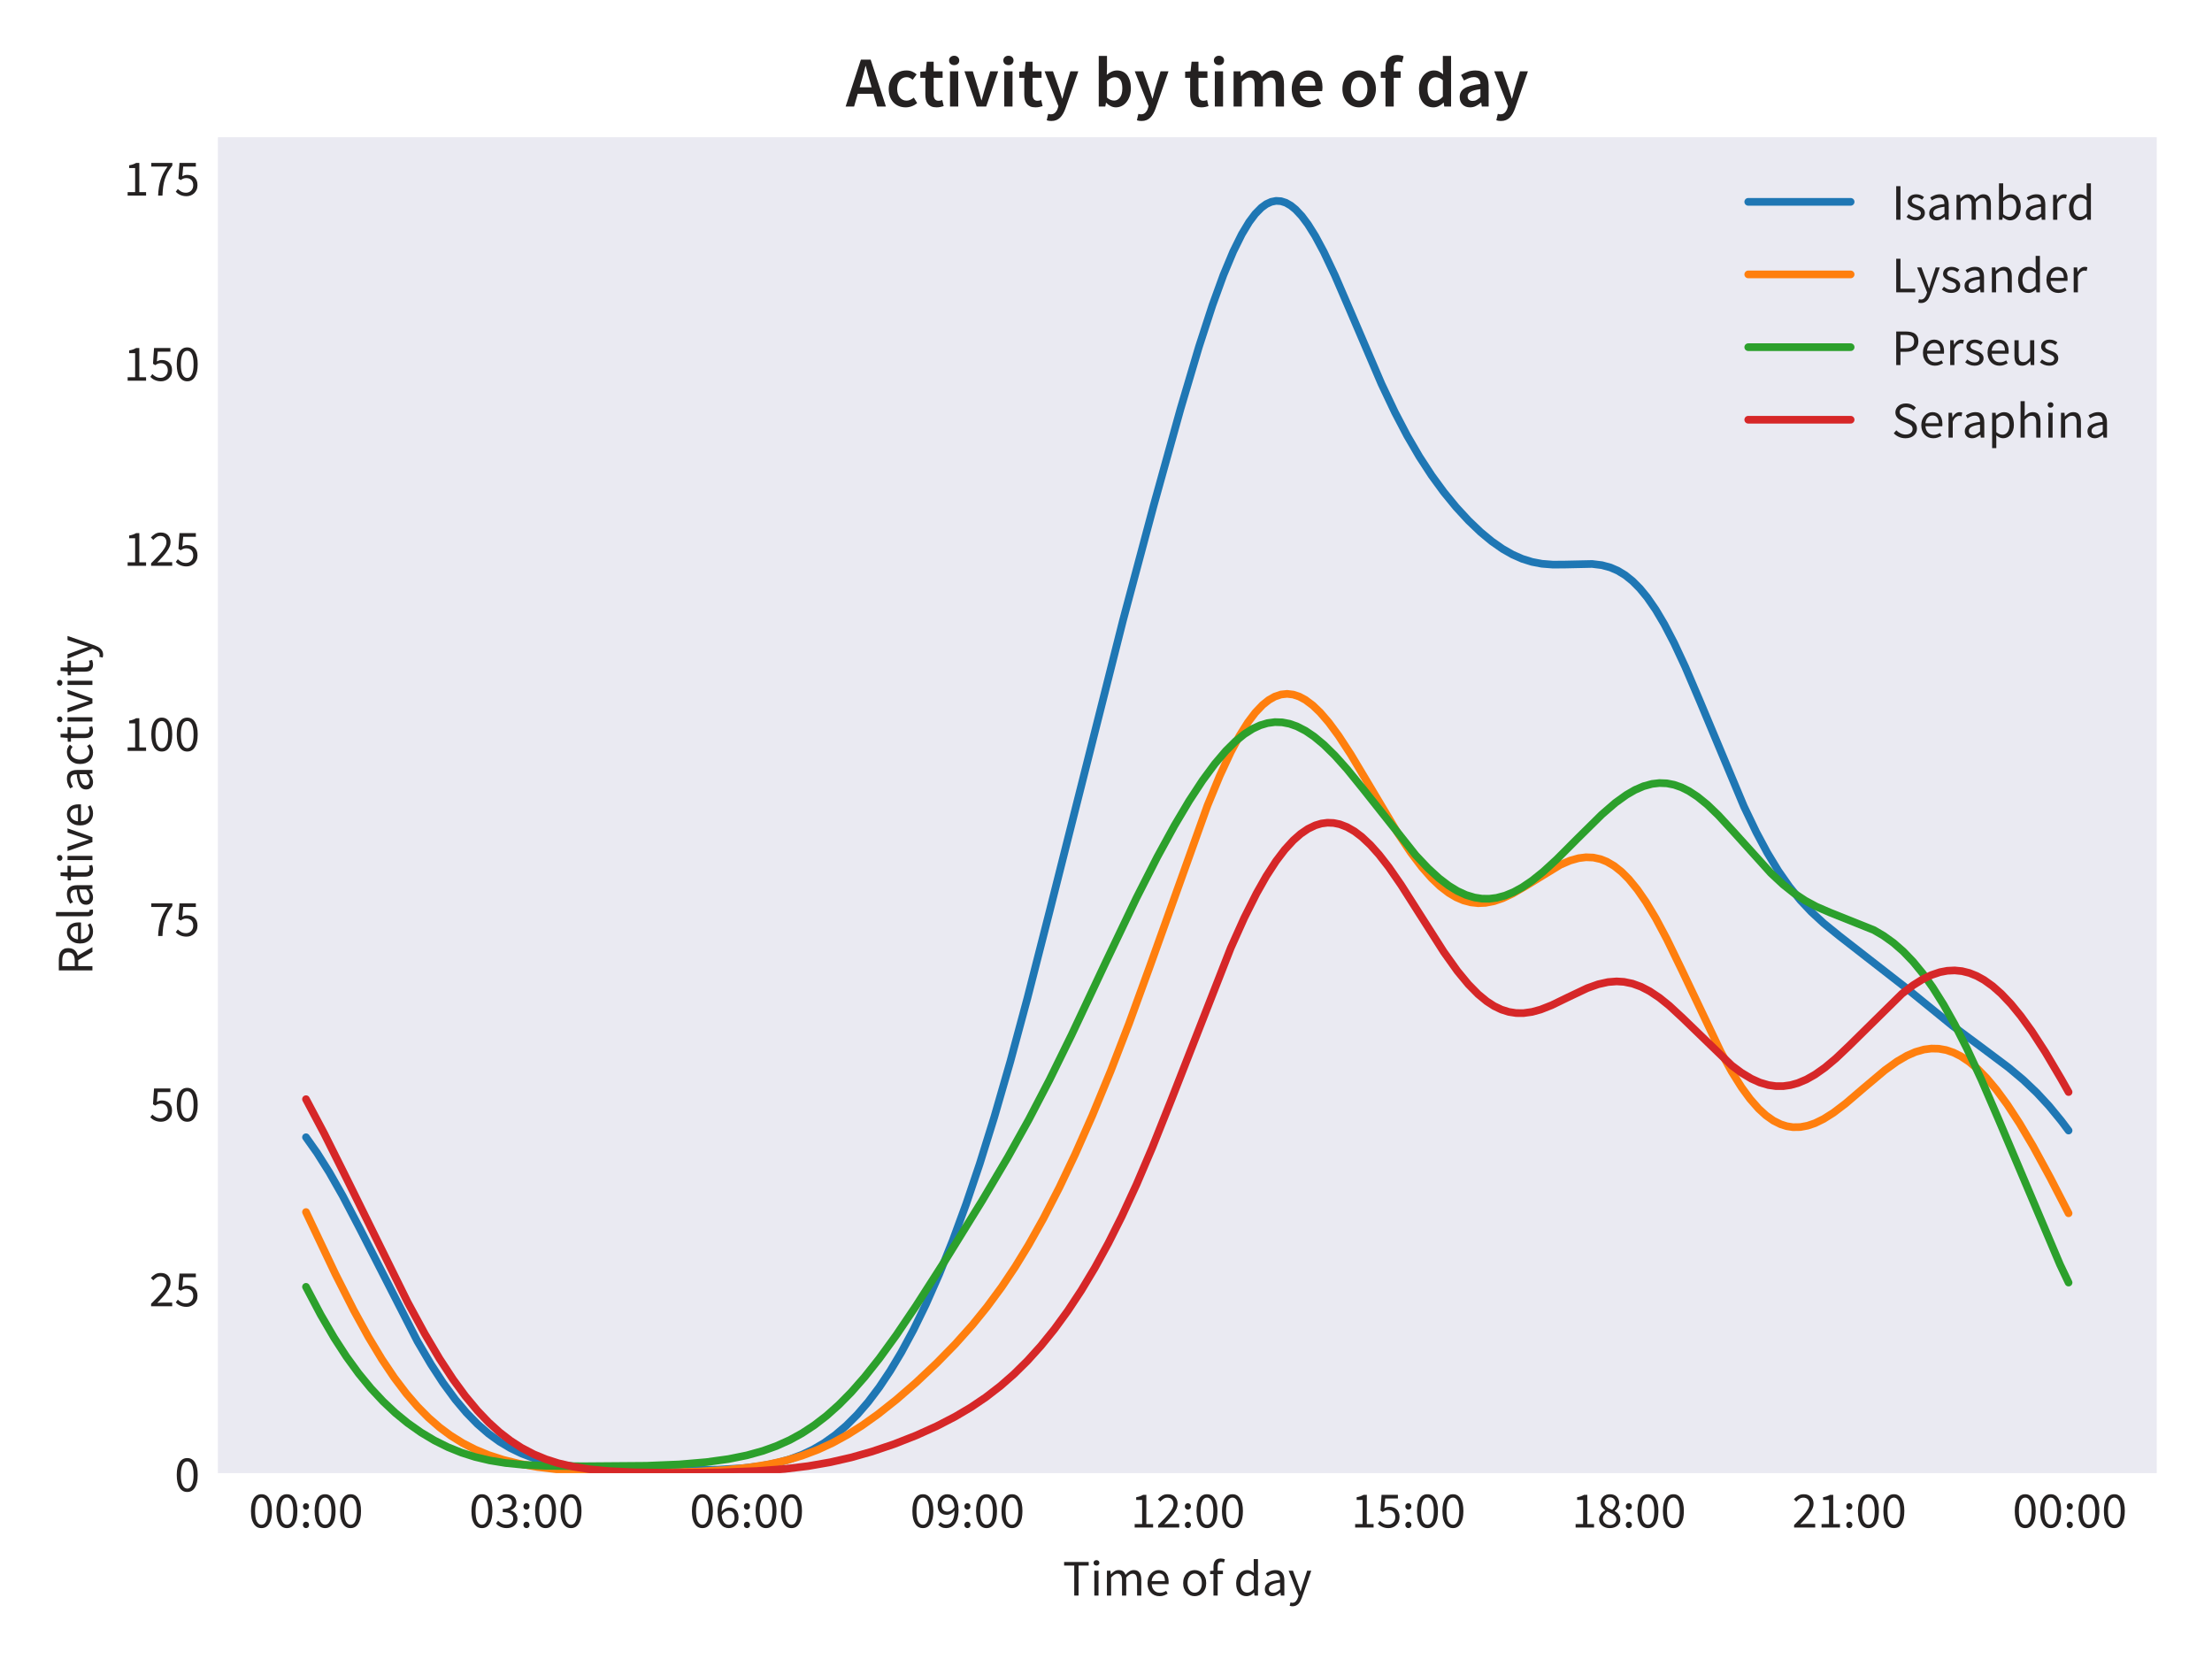 <?xml version="1.0" encoding="utf-8" standalone="no"?>
<!DOCTYPE svg PUBLIC "-//W3C//DTD SVG 1.1//EN"
  "http://www.w3.org/Graphics/SVG/1.1/DTD/svg11.dtd">
<!-- Created with matplotlib (https://matplotlib.org/) -->
<svg height="324pt" version="1.1" viewBox="0 0 432 324" width="432pt" xmlns="http://www.w3.org/2000/svg" xmlns:xlink="http://www.w3.org/1999/xlink">
 <defs>
  <style type="text/css">
*{stroke-linecap:butt;stroke-linejoin:round;}
  </style>
 </defs>
 <g id="figure_1">
  <g id="patch_1">
   <path d="M 0 324 
L 432 324 
L 432 0 
L 0 0 
z
" style="fill:#ffffff;"/>
  </g>
  <g id="axes_1">
   <g id="patch_2">
    <path d="M 42.55 287.7 
L 421.2 287.7 
L 421.2 26.8 
L 42.55 26.8 
z
" style="fill:#eaeaf2;"/>
   </g>
   <g id="matplotlib.axis_1">
    <g id="xtick_1">
     <g id="line2d_1"/>
     <g id="text_1">
      <!-- 00:00 -->
      <defs>
       <path d="M 24.906 -1.203 
Q 15.203 -1.203 9.797 7.391 
Q 4.406 16 4.406 32.094 
Q 4.406 48.203 9.797 56.594 
Q 15.203 65 24.906 65 
Q 34.5 65 39.891 56.594 
Q 45.297 48.203 45.297 32.094 
Q 45.297 16 39.891 7.391 
Q 34.5 -1.203 24.906 -1.203 
z
M 24.906 5.406 
Q 27.703 5.406 29.953 6.953 
Q 32.203 8.5 33.844 11.75 
Q 35.5 15 36.391 20.047 
Q 37.297 25.094 37.297 32.094 
Q 37.297 39.094 36.391 44.094 
Q 35.5 49.094 33.844 52.25 
Q 32.203 55.406 29.953 56.906 
Q 27.703 58.406 24.906 58.406 
Q 22.094 58.406 19.797 56.906 
Q 17.5 55.406 15.844 52.25 
Q 14.203 49.094 13.297 44.094 
Q 12.406 39.094 12.406 32.094 
Q 12.406 18.094 15.844 11.75 
Q 19.297 5.406 24.906 5.406 
z
" id="SourceSansPro-Regular-48"/>
       <path d="M 12.5 34.891 
Q 10 34.891 8.25 36.641 
Q 6.5 38.391 6.5 41.094 
Q 6.5 44 8.25 45.75 
Q 10 47.5 12.5 47.5 
Q 14.906 47.5 16.656 45.75 
Q 18.406 44 18.406 41.094 
Q 18.406 38.391 16.656 36.641 
Q 14.906 34.891 12.5 34.891 
z
M 12.5 -1.203 
Q 10 -1.203 8.25 0.547 
Q 6.5 2.297 6.5 5 
Q 6.5 7.906 8.25 9.656 
Q 10 11.406 12.5 11.406 
Q 14.906 11.406 16.656 9.656 
Q 18.406 7.906 18.406 5 
Q 18.406 2.297 16.656 0.547 
Q 14.906 -1.203 12.5 -1.203 
z
" id="SourceSansPro-Regular-58"/>
      </defs>
      <g style="fill:#242121;" transform="translate(48.575 298.32)scale(0.1 -0.1)">
       <use xlink:href="#SourceSansPro-Regular-48"/>
       <use x="49.7" xlink:href="#SourceSansPro-Regular-48"/>
       <use x="99.4" xlink:href="#SourceSansPro-Regular-58"/>
       <use x="124.3" xlink:href="#SourceSansPro-Regular-48"/>
       <use x="174" xlink:href="#SourceSansPro-Regular-48"/>
      </g>
     </g>
    </g>
    <g id="xtick_2">
     <g id="line2d_2"/>
     <g id="text_2">
      <!-- 03:00 -->
      <defs>
       <path d="M 23.594 -1.203 
Q 19.797 -1.203 16.641 -0.453 
Q 13.5 0.297 10.891 1.547 
Q 8.297 2.797 6.25 4.391 
Q 4.203 6 2.594 7.797 
L 6.797 13.203 
Q 9.703 10.203 13.547 7.891 
Q 17.406 5.594 23.094 5.594 
Q 28.906 5.594 32.594 8.75 
Q 36.297 11.906 36.297 17.297 
Q 36.297 20.094 35.25 22.438 
Q 34.203 24.797 31.797 26.5 
Q 29.406 28.203 25.5 29.094 
Q 21.594 30 15.906 30 
L 15.906 36.297 
Q 21 36.297 24.453 37.188 
Q 27.906 38.094 30.047 39.688 
Q 32.203 41.297 33.094 43.5 
Q 34 45.703 34 48.203 
Q 34 52.906 31.047 55.594 
Q 28.094 58.297 23 58.297 
Q 19 58.297 15.641 56.5 
Q 12.297 54.703 9.406 51.797 
L 5 57 
Q 8.703 60.5 13.141 62.75 
Q 17.594 65 23.297 65 
Q 27.5 65 31 63.891 
Q 34.5 62.797 37.047 60.75 
Q 39.594 58.703 41 55.703 
Q 42.406 52.703 42.406 48.797 
Q 42.406 43 39.203 39.297 
Q 36 35.594 30.797 33.594 
L 30.797 33.203 
Q 33.703 32.5 36.203 31.141 
Q 38.703 29.797 40.594 27.75 
Q 42.5 25.703 43.547 23 
Q 44.594 20.297 44.594 17 
Q 44.594 12.797 42.938 9.391 
Q 41.297 6 38.438 3.641 
Q 35.594 1.297 31.797 0.047 
Q 28 -1.203 23.594 -1.203 
z
" id="SourceSansPro-Regular-51"/>
      </defs>
      <g style="fill:#242121;" transform="translate(91.634 298.32)scale(0.1 -0.1)">
       <use xlink:href="#SourceSansPro-Regular-48"/>
       <use x="49.7" xlink:href="#SourceSansPro-Regular-51"/>
       <use x="99.4" xlink:href="#SourceSansPro-Regular-58"/>
       <use x="124.3" xlink:href="#SourceSansPro-Regular-48"/>
       <use x="174" xlink:href="#SourceSansPro-Regular-48"/>
      </g>
     </g>
    </g>
    <g id="xtick_3">
     <g id="line2d_3"/>
     <g id="text_3">
      <!-- 06:00 -->
      <defs>
       <path d="M 26.797 5.297 
Q 29.203 5.297 31.203 6.297 
Q 33.203 7.297 34.703 9.141 
Q 36.203 11 37.047 13.547 
Q 37.906 16.094 37.906 19.297 
Q 37.906 25.594 35 29.188 
Q 32.094 32.797 26.094 32.797 
Q 23.094 32.797 19.547 30.844 
Q 16 28.906 12.797 24.406 
Q 13.594 15 17.141 10.141 
Q 20.703 5.297 26.797 5.297 
z
M 39.906 53.094 
Q 37.906 55.406 35.156 56.75 
Q 32.406 58.094 29.406 58.094 
Q 26.094 58.094 23.094 56.688 
Q 20.094 55.297 17.797 52.094 
Q 15.5 48.906 14.094 43.75 
Q 12.703 38.594 12.594 31 
Q 15.594 34.703 19.594 36.844 
Q 23.594 39 27.5 39 
Q 35.797 39 40.75 34.094 
Q 45.703 29.203 45.703 19.297 
Q 45.703 14.703 44.203 10.953 
Q 42.703 7.203 40.094 4.5 
Q 37.5 1.797 34.094 0.297 
Q 30.703 -1.203 26.797 -1.203 
Q 22.094 -1.203 18.094 0.688 
Q 14.094 2.594 11.141 6.438 
Q 8.203 10.297 6.5 16.047 
Q 4.797 21.797 4.797 29.5 
Q 4.797 39.094 6.797 45.844 
Q 8.797 52.594 12.188 56.844 
Q 15.594 61.094 19.938 63.047 
Q 24.297 65 29.094 65 
Q 34.297 65 38.047 63.047 
Q 41.797 61.094 44.5 58.203 
z
" id="SourceSansPro-Regular-54"/>
      </defs>
      <g style="fill:#242121;" transform="translate(134.692 298.32)scale(0.1 -0.1)">
       <use xlink:href="#SourceSansPro-Regular-48"/>
       <use x="49.7" xlink:href="#SourceSansPro-Regular-54"/>
       <use x="99.4" xlink:href="#SourceSansPro-Regular-58"/>
       <use x="124.3" xlink:href="#SourceSansPro-Regular-48"/>
       <use x="174" xlink:href="#SourceSansPro-Regular-48"/>
      </g>
     </g>
    </g>
    <g id="xtick_4">
     <g id="line2d_4"/>
     <g id="text_4">
      <!-- 09:00 -->
      <defs>
       <path d="M 23.5 31 
Q 26.594 31 30.141 32.953 
Q 33.703 34.906 36.906 39.5 
Q 36.094 48.906 32.5 53.703 
Q 28.906 58.5 22.797 58.5 
Q 20.5 58.5 18.453 57.5 
Q 16.406 56.5 14.906 54.641 
Q 13.406 52.797 12.547 50.188 
Q 11.703 47.594 11.703 44.5 
Q 11.703 38.203 14.594 34.594 
Q 17.5 31 23.5 31 
z
M 9.703 10.703 
Q 11.703 8.406 14.453 7 
Q 17.203 5.594 20.203 5.594 
Q 23.594 5.594 26.594 7 
Q 29.594 8.406 31.891 11.656 
Q 34.203 14.906 35.594 20.094 
Q 37 25.297 37.094 33 
Q 34.094 29.203 30.094 27 
Q 26.094 24.797 22.094 24.797 
Q 13.797 24.797 8.891 29.688 
Q 4 34.594 4 44.5 
Q 4 49.094 5.5 52.844 
Q 7 56.594 9.547 59.297 
Q 12.094 62 15.547 63.5 
Q 19 65 22.797 65 
Q 27.5 65 31.547 63.094 
Q 35.594 61.203 38.547 57.344 
Q 41.5 53.5 43.141 47.75 
Q 44.797 42 44.797 34.297 
Q 44.797 24.703 42.797 17.953 
Q 40.797 11.203 37.391 6.953 
Q 34 2.703 29.641 0.75 
Q 25.297 -1.203 20.5 -1.203 
Q 15.406 -1.203 11.547 0.688 
Q 7.703 2.594 5.094 5.5 
z
" id="SourceSansPro-Regular-57"/>
      </defs>
      <g style="fill:#242121;" transform="translate(177.75 298.32)scale(0.1 -0.1)">
       <use xlink:href="#SourceSansPro-Regular-48"/>
       <use x="49.7" xlink:href="#SourceSansPro-Regular-57"/>
       <use x="99.4" xlink:href="#SourceSansPro-Regular-58"/>
       <use x="124.3" xlink:href="#SourceSansPro-Regular-48"/>
       <use x="174" xlink:href="#SourceSansPro-Regular-48"/>
      </g>
     </g>
    </g>
    <g id="xtick_5">
     <g id="line2d_5"/>
     <g id="text_5">
      <!-- 12:00 -->
      <defs>
       <path d="M 7.906 6.797 
L 22.5 6.797 
L 22.5 53.797 
L 10.906 53.797 
L 10.906 59.094 
Q 15.297 59.906 18.547 61.047 
Q 21.797 62.203 24.406 63.797 
L 30.703 63.797 
L 30.703 6.797 
L 43.906 6.797 
L 43.906 0 
L 7.906 0 
z
" id="SourceSansPro-Regular-49"/>
       <path d="M 4 4.906 
Q 11.203 12.094 16.797 17.891 
Q 22.406 23.703 26.203 28.641 
Q 30 33.594 32 37.75 
Q 34 41.906 34 45.797 
Q 34 51.297 31 54.797 
Q 28 58.297 21.906 58.297 
Q 17.906 58.297 14.5 56.047 
Q 11.094 53.797 8.297 50.594 
L 3.594 55.297 
Q 7.594 59.703 12.094 62.344 
Q 16.594 65 22.906 65 
Q 31.797 65 36.891 59.844 
Q 42 54.703 42 46.203 
Q 42 41.703 40.047 37.141 
Q 38.094 32.594 34.641 27.75 
Q 31.203 22.906 26.453 17.656 
Q 21.703 12.406 16 6.5 
Q 18.594 6.703 21.391 6.891 
Q 24.203 7.094 26.703 7.094 
L 45.203 7.094 
L 45.203 0 
L 4 0 
z
" id="SourceSansPro-Regular-50"/>
      </defs>
      <g style="fill:#242121;" transform="translate(220.809 298.32)scale(0.1 -0.1)">
       <use xlink:href="#SourceSansPro-Regular-49"/>
       <use x="49.7" xlink:href="#SourceSansPro-Regular-50"/>
       <use x="99.4" xlink:href="#SourceSansPro-Regular-58"/>
       <use x="124.3" xlink:href="#SourceSansPro-Regular-48"/>
       <use x="174" xlink:href="#SourceSansPro-Regular-48"/>
      </g>
     </g>
    </g>
    <g id="xtick_6">
     <g id="line2d_6"/>
     <g id="text_6">
      <!-- 15:00 -->
      <defs>
       <path d="M 23.406 -1.203 
Q 19.594 -1.203 16.438 -0.453 
Q 13.297 0.297 10.75 1.5 
Q 8.203 2.703 6.141 4.25 
Q 4.094 5.797 2.5 7.5 
L 6.5 12.906 
Q 9.297 10 13.141 7.797 
Q 17 5.594 22.594 5.594 
Q 25.5 5.594 28.047 6.641 
Q 30.594 7.703 32.5 9.594 
Q 34.406 11.5 35.5 14.203 
Q 36.594 16.906 36.594 20.203 
Q 36.594 26.797 32.891 30.5 
Q 29.203 34.203 23 34.203 
Q 19.703 34.203 17.344 33.203 
Q 15 32.203 12.094 30.297 
L 7.703 33.094 
L 9.797 63.797 
L 41.703 63.797 
L 41.703 56.703 
L 17 56.703 
L 15.297 37.797 
Q 17.594 39 19.891 39.703 
Q 22.203 40.406 25.094 40.406 
Q 29.203 40.406 32.797 39.203 
Q 36.406 38 39.094 35.547 
Q 41.797 33.094 43.344 29.344 
Q 44.906 25.594 44.906 20.406 
Q 44.906 15.203 43.094 11.203 
Q 41.297 7.203 38.297 4.453 
Q 35.297 1.703 31.438 0.25 
Q 27.594 -1.203 23.406 -1.203 
z
" id="SourceSansPro-Regular-53"/>
      </defs>
      <g style="fill:#242121;" transform="translate(263.867 298.32)scale(0.1 -0.1)">
       <use xlink:href="#SourceSansPro-Regular-49"/>
       <use x="49.7" xlink:href="#SourceSansPro-Regular-53"/>
       <use x="99.4" xlink:href="#SourceSansPro-Regular-58"/>
       <use x="124.3" xlink:href="#SourceSansPro-Regular-48"/>
       <use x="174" xlink:href="#SourceSansPro-Regular-48"/>
      </g>
     </g>
    </g>
    <g id="xtick_7">
     <g id="line2d_7"/>
     <g id="text_7">
      <!-- 18:00 -->
      <defs>
       <path d="M 25 -1.203 
Q 20.5 -1.203 16.641 0.094 
Q 12.797 1.406 10.047 3.75 
Q 7.297 6.094 5.688 9.297 
Q 4.094 12.5 4.094 16.297 
Q 4.094 19.406 5.141 22.047 
Q 6.203 24.703 7.844 26.844 
Q 9.5 29 11.641 30.641 
Q 13.797 32.297 16.094 33.5 
L 16.094 33.906 
Q 12.594 36.406 9.891 39.953 
Q 7.203 43.5 7.203 48.594 
Q 7.203 52.297 8.594 55.297 
Q 10 58.297 12.391 60.438 
Q 14.797 62.594 18.094 63.797 
Q 21.406 65 25.297 65 
Q 29.5 65 32.797 63.75 
Q 36.094 62.5 38.438 60.25 
Q 40.797 58 42.047 54.844 
Q 43.297 51.703 43.297 48 
Q 43.297 45.5 42.438 43.203 
Q 41.594 40.906 40.344 38.906 
Q 39.094 36.906 37.547 35.297 
Q 36 33.703 34.5 32.594 
L 34.5 32.203 
Q 36.594 31 38.594 29.453 
Q 40.594 27.906 42.141 25.953 
Q 43.703 24 44.641 21.5 
Q 45.594 19 45.594 15.797 
Q 45.594 12.203 44.094 9.094 
Q 42.594 6 39.891 3.703 
Q 37.203 1.406 33.391 0.094 
Q 29.594 -1.203 25 -1.203 
z
M 29.5 34.797 
Q 32.703 37.703 34.453 40.891 
Q 36.203 44.094 36.203 47.594 
Q 36.203 52.406 33.297 55.656 
Q 30.406 58.906 25.094 58.906 
Q 20.594 58.906 17.688 56.094 
Q 14.797 53.297 14.797 48.594 
Q 14.797 45.703 16 43.641 
Q 17.203 41.594 19.25 40 
Q 21.297 38.406 23.938 37.156 
Q 26.594 35.906 29.5 34.797 
z
M 25.203 4.906 
Q 30.797 4.906 34.25 8 
Q 37.703 11.094 37.703 16.094 
Q 37.703 19.203 36.297 21.391 
Q 34.906 23.594 32.5 25.25 
Q 30.094 26.906 26.938 28.25 
Q 23.797 29.594 20.406 31 
Q 16.594 28.406 14.047 24.953 
Q 11.5 21.5 11.5 17.094 
Q 11.5 14.406 12.547 12.203 
Q 13.594 10 15.438 8.344 
Q 17.297 6.703 19.797 5.797 
Q 22.297 4.906 25.203 4.906 
z
" id="SourceSansPro-Regular-56"/>
      </defs>
      <g style="fill:#242121;" transform="translate(306.925 298.32)scale(0.1 -0.1)">
       <use xlink:href="#SourceSansPro-Regular-49"/>
       <use x="49.7" xlink:href="#SourceSansPro-Regular-56"/>
       <use x="99.4" xlink:href="#SourceSansPro-Regular-58"/>
       <use x="124.3" xlink:href="#SourceSansPro-Regular-48"/>
       <use x="174" xlink:href="#SourceSansPro-Regular-48"/>
      </g>
     </g>
    </g>
    <g id="xtick_8">
     <g id="line2d_8"/>
     <g id="text_8">
      <!-- 21:00 -->
      <g style="fill:#242121;" transform="translate(349.984 298.32)scale(0.1 -0.1)">
       <use xlink:href="#SourceSansPro-Regular-50"/>
       <use x="49.7" xlink:href="#SourceSansPro-Regular-49"/>
       <use x="99.4" xlink:href="#SourceSansPro-Regular-58"/>
       <use x="124.3" xlink:href="#SourceSansPro-Regular-48"/>
       <use x="174" xlink:href="#SourceSansPro-Regular-48"/>
      </g>
     </g>
    </g>
    <g id="xtick_9">
     <g id="line2d_9"/>
     <g id="text_9">
      <!-- 00:00 -->
      <g style="fill:#242121;" transform="translate(393.042 298.32)scale(0.1 -0.1)">
       <use xlink:href="#SourceSansPro-Regular-48"/>
       <use x="49.7" xlink:href="#SourceSansPro-Regular-48"/>
       <use x="99.4" xlink:href="#SourceSansPro-Regular-58"/>
       <use x="124.3" xlink:href="#SourceSansPro-Regular-48"/>
       <use x="174" xlink:href="#SourceSansPro-Regular-48"/>
      </g>
     </g>
    </g>
    <g id="text_10">
     <!-- Time of day -->
     <defs>
      <path d="M 22.594 58.594 
L 2.797 58.594 
L 2.797 65.594 
L 50.797 65.594 
L 50.797 58.594 
L 31 58.594 
L 31 0 
L 22.594 0 
z
" id="SourceSansPro-Regular-84"/>
      <path d="M 8.203 48.594 
L 16.406 48.594 
L 16.406 0 
L 8.203 0 
z
M 12.406 58.594 
Q 10 58.594 8.344 60.094 
Q 6.703 61.594 6.703 63.906 
Q 6.703 66.297 8.344 67.75 
Q 10 69.203 12.406 69.203 
Q 14.797 69.203 16.438 67.75 
Q 18.094 66.297 18.094 63.906 
Q 18.094 61.594 16.438 60.094 
Q 14.797 58.594 12.406 58.594 
z
" id="SourceSansPro-Regular-105"/>
      <path d="M 8.203 48.594 
L 15 48.594 
L 15.703 41.594 
L 16 41.594 
Q 19.203 45.094 22.953 47.438 
Q 26.703 49.797 31.094 49.797 
Q 36.703 49.797 39.844 47.344 
Q 43 44.906 44.5 40.5 
Q 48.297 44.703 52.141 47.25 
Q 56 49.797 60.5 49.797 
Q 68 49.797 71.641 45 
Q 75.297 40.203 75.297 30.797 
L 75.297 0 
L 67.094 0 
L 67.094 29.703 
Q 67.094 36.594 64.891 39.641 
Q 62.703 42.703 58.094 42.703 
Q 52.594 42.703 45.906 35.203 
L 45.906 0 
L 37.703 0 
L 37.703 29.703 
Q 37.703 36.594 35.5 39.641 
Q 33.297 42.703 28.594 42.703 
Q 23.094 42.703 16.406 35.203 
L 16.406 0 
L 8.203 0 
z
" id="SourceSansPro-Regular-109"/>
      <path d="M 27.906 -1.203 
Q 23 -1.203 18.75 0.547 
Q 14.5 2.297 11.344 5.547 
Q 8.203 8.797 6.391 13.5 
Q 4.594 18.203 4.594 24.203 
Q 4.594 30.203 6.438 34.953 
Q 8.297 39.703 11.344 43 
Q 14.406 46.297 18.297 48.047 
Q 22.203 49.797 26.406 49.797 
Q 31 49.797 34.641 48.188 
Q 38.297 46.594 40.75 43.594 
Q 43.203 40.594 44.5 36.391 
Q 45.797 32.203 45.797 27 
Q 45.797 25.703 45.75 24.453 
Q 45.703 23.203 45.5 22.297 
L 12.703 22.297 
Q 13.203 14.5 17.547 9.953 
Q 21.906 5.406 28.906 5.406 
Q 32.406 5.406 35.344 6.453 
Q 38.297 7.5 41 9.203 
L 43.906 3.797 
Q 40.703 1.797 36.797 0.297 
Q 32.906 -1.203 27.906 -1.203 
z
M 38.594 28.203 
Q 38.594 35.594 35.438 39.438 
Q 32.297 43.297 26.594 43.297 
Q 24 43.297 21.641 42.297 
Q 19.297 41.297 17.391 39.344 
Q 15.5 37.406 14.25 34.594 
Q 13 31.797 12.594 28.203 
z
" id="SourceSansPro-Regular-101"/>
      <path id="SourceSansPro-Regular-32"/>
      <path d="M 27.094 -1.203 
Q 22.594 -1.203 18.547 0.5 
Q 14.5 2.203 11.391 5.453 
Q 8.297 8.703 6.438 13.453 
Q 4.594 18.203 4.594 24.203 
Q 4.594 30.297 6.438 35.047 
Q 8.297 39.797 11.391 43.094 
Q 14.5 46.406 18.547 48.094 
Q 22.594 49.797 27.094 49.797 
Q 31.594 49.797 35.641 48.094 
Q 39.703 46.406 42.797 43.094 
Q 45.906 39.797 47.75 35.047 
Q 49.594 30.297 49.594 24.203 
Q 49.594 18.203 47.75 13.453 
Q 45.906 8.703 42.797 5.453 
Q 39.703 2.203 35.641 0.5 
Q 31.594 -1.203 27.094 -1.203 
z
M 27.094 5.594 
Q 30.203 5.594 32.797 6.938 
Q 35.406 8.297 37.25 10.75 
Q 39.094 13.203 40.094 16.594 
Q 41.094 20 41.094 24.203 
Q 41.094 28.406 40.094 31.844 
Q 39.094 35.297 37.25 37.797 
Q 35.406 40.297 32.797 41.641 
Q 30.203 43 27.094 43 
Q 24 43 21.391 41.641 
Q 18.797 40.297 16.938 37.797 
Q 15.094 35.297 14.094 31.844 
Q 13.094 28.406 13.094 24.203 
Q 13.094 20 14.094 16.594 
Q 15.094 13.203 16.938 10.75 
Q 18.797 8.297 21.391 6.938 
Q 24 5.594 27.094 5.594 
z
" id="SourceSansPro-Regular-111"/>
      <path d="M 30.094 64.5 
Q 27.406 65.703 24.594 65.703 
Q 17.797 65.703 17.797 56.297 
L 17.797 48.594 
L 28.094 48.594 
L 28.094 41.906 
L 17.797 41.906 
L 17.797 0 
L 9.594 0 
L 9.594 41.906 
L 3 41.906 
L 3 48.094 
L 9.594 48.594 
L 9.594 56.297 
Q 9.594 63.797 13.047 68.094 
Q 16.5 72.406 23.797 72.406 
Q 26.094 72.406 28.141 71.953 
Q 30.203 71.5 31.906 70.797 
z
" id="SourceSansPro-Regular-102"/>
      <path d="M 24.797 -1.203 
Q 15.594 -1.203 10.141 5.391 
Q 4.703 12 4.703 24.203 
Q 4.703 30.094 6.453 34.844 
Q 8.203 39.594 11.094 42.891 
Q 14 46.203 17.797 48 
Q 21.594 49.797 25.797 49.797 
Q 30 49.797 33.094 48.297 
Q 36.203 46.797 39.406 44.203 
L 39 52.5 
L 39 71.203 
L 47.297 71.203 
L 47.297 0 
L 40.5 0 
L 39.797 5.703 
L 39.5 5.703 
Q 36.594 2.906 32.844 0.844 
Q 29.094 -1.203 24.797 -1.203 
z
M 26.594 5.703 
Q 30 5.703 33 7.344 
Q 36 9 39 12.406 
L 39 37.797 
Q 35.906 40.594 33.047 41.75 
Q 30.203 42.906 27.203 42.906 
Q 24.297 42.906 21.75 41.547 
Q 19.203 40.203 17.297 37.75 
Q 15.406 35.297 14.297 31.891 
Q 13.203 28.5 13.203 24.297 
Q 13.203 15.5 16.703 10.594 
Q 20.203 5.703 26.594 5.703 
z
" id="SourceSansPro-Regular-100"/>
      <path d="M 19.406 -1.203 
Q 13.297 -1.203 9.25 2.391 
Q 5.203 6 5.203 12.594 
Q 5.203 20.594 12.297 24.844 
Q 19.406 29.094 35 30.797 
Q 35 33.094 34.547 35.297 
Q 34.094 37.5 33 39.203 
Q 31.906 40.906 29.953 41.953 
Q 28 43 25 43 
Q 20.797 43 17.094 41.391 
Q 13.406 39.797 10.5 37.797 
L 7.297 43.5 
Q 10.703 45.703 15.594 47.75 
Q 20.5 49.797 26.406 49.797 
Q 35.297 49.797 39.297 44.344 
Q 43.297 38.906 43.297 29.797 
L 43.297 0 
L 36.5 0 
L 35.797 5.797 
L 35.5 5.797 
Q 32 2.906 28 0.844 
Q 24 -1.203 19.406 -1.203 
z
M 21.797 5.406 
Q 25.297 5.406 28.391 7.047 
Q 31.5 8.703 35 11.906 
L 35 25.406 
Q 28.906 24.594 24.75 23.5 
Q 20.594 22.406 18.047 20.906 
Q 15.5 19.406 14.344 17.453 
Q 13.203 15.5 13.203 13.203 
Q 13.203 9 15.703 7.203 
Q 18.203 5.406 21.797 5.406 
z
" id="SourceSansPro-Regular-97"/>
      <path d="M 9 -20.906 
Q 7.297 -20.906 5.891 -20.656 
Q 4.5 -20.406 3.297 -19.906 
L 4.906 -13.406 
Q 5.703 -13.594 6.703 -13.844 
Q 7.703 -14.094 8.594 -14.094 
Q 12.797 -14.094 15.438 -11.141 
Q 18.094 -8.203 19.594 -3.703 
L 20.703 -0.094 
L 1.203 48.594 
L 9.703 48.594 
L 19.594 21.703 
Q 20.703 18.5 21.953 14.953 
Q 23.203 11.406 24.297 8 
L 24.703 8 
Q 25.797 11.297 26.797 14.891 
Q 27.797 18.5 28.797 21.703 
L 37.5 48.594 
L 45.5 48.594 
L 27.203 -4 
Q 25.906 -7.594 24.297 -10.688 
Q 22.703 -13.797 20.5 -16.047 
Q 18.297 -18.297 15.5 -19.594 
Q 12.703 -20.906 9 -20.906 
z
" id="SourceSansPro-Regular-121"/>
     </defs>
     <g style="fill:#242121;" transform="translate(207.54 311.611)scale(0.1 -0.1)">
      <use xlink:href="#SourceSansPro-Regular-84"/>
      <use x="53.6" xlink:href="#SourceSansPro-Regular-105"/>
      <use x="78.2" xlink:href="#SourceSansPro-Regular-109"/>
      <use x="161.1" xlink:href="#SourceSansPro-Regular-101"/>
      <use x="210.7" xlink:href="#SourceSansPro-Regular-32"/>
      <use x="230.7" xlink:href="#SourceSansPro-Regular-111"/>
      <use x="284.9" xlink:href="#SourceSansPro-Regular-102"/>
      <use x="314.1" xlink:href="#SourceSansPro-Regular-32"/>
      <use x="334.1" xlink:href="#SourceSansPro-Regular-100"/>
      <use x="389.6" xlink:href="#SourceSansPro-Regular-97"/>
      <use x="440" xlink:href="#SourceSansPro-Regular-121"/>
     </g>
    </g>
   </g>
   <g id="matplotlib.axis_2">
    <g id="ytick_1">
     <g id="line2d_10"/>
     <g id="text_11">
      <!-- 0 -->
      <g style="fill:#242121;" transform="translate(34.08 291.26)scale(0.1 -0.1)">
       <use xlink:href="#SourceSansPro-Regular-48"/>
      </g>
     </g>
    </g>
    <g id="ytick_2">
     <g id="line2d_11"/>
     <g id="text_12">
      <!-- 25 -->
      <g style="fill:#242121;" transform="translate(29.109 255.108)scale(0.1 -0.1)">
       <use xlink:href="#SourceSansPro-Regular-50"/>
       <use x="49.7" xlink:href="#SourceSansPro-Regular-53"/>
      </g>
     </g>
    </g>
    <g id="ytick_3">
     <g id="line2d_12"/>
     <g id="text_13">
      <!-- 50 -->
      <g style="fill:#242121;" transform="translate(29.109 218.956)scale(0.1 -0.1)">
       <use xlink:href="#SourceSansPro-Regular-53"/>
       <use x="49.7" xlink:href="#SourceSansPro-Regular-48"/>
      </g>
     </g>
    </g>
    <g id="ytick_4">
     <g id="line2d_13"/>
     <g id="text_14">
      <!-- 75 -->
      <defs>
       <path d="M 17.703 0 
Q 18.094 9 19.297 16.5 
Q 20.5 24 22.641 30.75 
Q 24.797 37.5 28.141 43.797 
Q 31.5 50.094 36.203 56.703 
L 4.406 56.703 
L 4.406 63.797 
L 45.5 63.797 
L 45.5 58.703 
Q 39.797 51.5 36.25 44.891 
Q 32.703 38.297 30.594 31.438 
Q 28.5 24.594 27.547 16.938 
Q 26.594 9.297 26.203 0 
L 17.703 0 
z
" id="SourceSansPro-Regular-55"/>
      </defs>
      <g style="fill:#242121;" transform="translate(29.109 182.804)scale(0.1 -0.1)">
       <use xlink:href="#SourceSansPro-Regular-55"/>
       <use x="49.7" xlink:href="#SourceSansPro-Regular-53"/>
      </g>
     </g>
    </g>
    <g id="ytick_5">
     <g id="line2d_14"/>
     <g id="text_15">
      <!-- 100 -->
      <g style="fill:#242121;" transform="translate(24.139 146.653)scale(0.1 -0.1)">
       <use xlink:href="#SourceSansPro-Regular-49"/>
       <use x="49.7" xlink:href="#SourceSansPro-Regular-48"/>
       <use x="99.4" xlink:href="#SourceSansPro-Regular-48"/>
      </g>
     </g>
    </g>
    <g id="ytick_6">
     <g id="line2d_15"/>
     <g id="text_16">
      <!-- 125 -->
      <g style="fill:#242121;" transform="translate(24.139 110.501)scale(0.1 -0.1)">
       <use xlink:href="#SourceSansPro-Regular-49"/>
       <use x="49.7" xlink:href="#SourceSansPro-Regular-50"/>
       <use x="99.4" xlink:href="#SourceSansPro-Regular-53"/>
      </g>
     </g>
    </g>
    <g id="ytick_7">
     <g id="line2d_16"/>
     <g id="text_17">
      <!-- 150 -->
      <g style="fill:#242121;" transform="translate(24.139 74.349)scale(0.1 -0.1)">
       <use xlink:href="#SourceSansPro-Regular-49"/>
       <use x="49.7" xlink:href="#SourceSansPro-Regular-53"/>
       <use x="99.4" xlink:href="#SourceSansPro-Regular-48"/>
      </g>
     </g>
    </g>
    <g id="ytick_8">
     <g id="line2d_17"/>
     <g id="text_18">
      <!-- 175 -->
      <g style="fill:#242121;" transform="translate(24.139 38.197)scale(0.1 -0.1)">
       <use xlink:href="#SourceSansPro-Regular-49"/>
       <use x="49.7" xlink:href="#SourceSansPro-Regular-55"/>
       <use x="99.4" xlink:href="#SourceSansPro-Regular-53"/>
      </g>
     </g>
    </g>
    <g id="text_19">
     <!-- Relative activity -->
     <defs>
      <path d="M 17.297 34.5 
L 28.297 34.5 
Q 36 34.5 40.094 37.641 
Q 44.203 40.797 44.203 47.203 
Q 44.203 53.703 40.094 56.297 
Q 36 58.906 28.297 58.906 
L 17.297 58.906 
z
M 45 0 
L 29.203 27.703 
L 17.297 27.703 
L 17.297 0 
L 9 0 
L 9 65.594 
L 29.5 65.594 
Q 34.5 65.594 38.75 64.641 
Q 43 63.703 46.047 61.5 
Q 49.094 59.297 50.797 55.797 
Q 52.5 52.297 52.5 47.203 
Q 52.5 39.5 48.5 34.891 
Q 44.5 30.297 37.797 28.594 
L 54.406 0 
z
" id="SourceSansPro-Regular-82"/>
      <path d="M 16.906 -1.203 
Q 12.203 -1.203 10.203 1.594 
Q 8.203 4.406 8.203 9.797 
L 8.203 71.203 
L 16.406 71.203 
L 16.406 9.203 
Q 16.406 7.203 17.094 6.391 
Q 17.797 5.594 18.703 5.594 
Q 19.094 5.594 19.438 5.594 
Q 19.797 5.594 20.5 5.797 
L 21.594 -0.406 
Q 20.797 -0.797 19.688 -1 
Q 18.594 -1.203 16.906 -1.203 
z
" id="SourceSansPro-Regular-108"/>
      <path d="M 23.5 -1.203 
Q 19.594 -1.203 16.938 0 
Q 14.297 1.203 12.641 3.297 
Q 11 5.406 10.297 8.406 
Q 9.594 11.406 9.594 15 
L 9.594 41.906 
L 2.406 41.906 
L 2.406 48.094 
L 10 48.594 
L 11 62.203 
L 17.906 62.203 
L 17.906 48.594 
L 31 48.594 
L 31 41.906 
L 17.906 41.906 
L 17.906 14.906 
Q 17.906 10.406 19.547 7.953 
Q 21.203 5.5 25.406 5.5 
Q 26.703 5.5 28.203 5.891 
Q 29.703 6.297 30.906 6.797 
L 32.5 0.594 
Q 30.5 -0.094 28.141 -0.641 
Q 25.797 -1.203 23.5 -1.203 
z
" id="SourceSansPro-Regular-116"/>
      <path d="M 1.203 48.594 
L 9.703 48.594 
L 18.906 21 
Q 20 17.406 21.141 13.797 
Q 22.297 10.203 23.406 6.703 
L 23.797 6.703 
Q 24.906 10.203 26 13.797 
Q 27.094 17.406 28.203 21 
L 37.406 48.594 
L 45.5 48.594 
L 28.297 0 
L 18.703 0 
z
" id="SourceSansPro-Regular-118"/>
      <path d="M 27.406 -1.203 
Q 22.594 -1.203 18.391 0.5 
Q 14.203 2.203 11.141 5.453 
Q 8.094 8.703 6.344 13.453 
Q 4.594 18.203 4.594 24.203 
Q 4.594 30.297 6.5 35.047 
Q 8.406 39.797 11.594 43.094 
Q 14.797 46.406 19.047 48.094 
Q 23.297 49.797 28 49.797 
Q 32.797 49.797 36.188 48.094 
Q 39.594 46.406 42.203 44.094 
L 38 38.703 
Q 35.906 40.594 33.547 41.797 
Q 31.203 43 28.297 43 
Q 25 43 22.203 41.641 
Q 19.406 40.297 17.406 37.797 
Q 15.406 35.297 14.25 31.844 
Q 13.094 28.406 13.094 24.203 
Q 13.094 20 14.188 16.594 
Q 15.297 13.203 17.25 10.75 
Q 19.203 8.297 22 6.938 
Q 24.797 5.594 28.094 5.594 
Q 31.5 5.594 34.344 7.047 
Q 37.203 8.5 39.5 10.5 
L 43.094 5 
Q 39.797 2.094 35.797 0.438 
Q 31.797 -1.203 27.406 -1.203 
z
" id="SourceSansPro-Regular-99"/>
     </defs>
     <g style="fill:#242121;" transform="translate(18.048 190.414)rotate(-90)scale(0.1 -0.1)">
      <use xlink:href="#SourceSansPro-Regular-82"/>
      <use x="56.9" xlink:href="#SourceSansPro-Regular-101"/>
      <use x="106.5" xlink:href="#SourceSansPro-Regular-108"/>
      <use x="132" xlink:href="#SourceSansPro-Regular-97"/>
      <use x="182.4" xlink:href="#SourceSansPro-Regular-116"/>
      <use x="216.2" xlink:href="#SourceSansPro-Regular-105"/>
      <use x="240.8" xlink:href="#SourceSansPro-Regular-118"/>
      <use x="287.5" xlink:href="#SourceSansPro-Regular-101"/>
      <use x="337.1" xlink:href="#SourceSansPro-Regular-32"/>
      <use x="357.1" xlink:href="#SourceSansPro-Regular-97"/>
      <use x="407.5" xlink:href="#SourceSansPro-Regular-99"/>
      <use x="453.1" xlink:href="#SourceSansPro-Regular-116"/>
      <use x="486.9" xlink:href="#SourceSansPro-Regular-105"/>
      <use x="511.5" xlink:href="#SourceSansPro-Regular-118"/>
      <use x="558.2" xlink:href="#SourceSansPro-Regular-105"/>
      <use x="582.8" xlink:href="#SourceSansPro-Regular-116"/>
      <use x="616.6" xlink:href="#SourceSansPro-Regular-121"/>
     </g>
    </g>
   </g>
   <g id="line2d_18">
    <path clip-path="url(#p4a92d1052b)" d="M 59.761 222.099 
L 61.914 225.138 
L 64.306 228.939 
L 66.938 233.565 
L 70.287 239.96 
L 81.53 261.955 
L 84.161 266.434 
L 86.553 270.104 
L 88.945 273.353 
L 91.098 275.907 
L 93.251 278.112 
L 95.404 279.985 
L 97.557 281.547 
L 99.71 282.831 
L 101.863 283.868 
L 104.255 284.772 
L 106.886 285.516 
L 109.757 286.094 
L 113.106 286.539 
L 117.412 286.87 
L 122.674 287.059 
L 132.004 287.146 
L 140.137 287.029 
L 144.921 286.747 
L 148.509 286.323 
L 151.619 285.726 
L 154.25 284.993 
L 156.643 284.099 
L 158.795 283.077 
L 160.948 281.814 
L 163.101 280.28 
L 165.254 278.447 
L 167.407 276.292 
L 169.56 273.794 
L 171.713 270.941 
L 173.866 267.718 
L 176.019 264.125 
L 178.411 259.69 
L 180.803 254.783 
L 183.434 248.831 
L 186.066 242.282 
L 188.697 235.119 
L 191.328 227.326 
L 194.199 218.113 
L 197.309 207.333 
L 200.658 194.916 
L 204.964 178.061 
L 219.316 121.17 
L 225.297 98.772 
L 230.559 79.84 
L 234.148 67.739 
L 236.779 59.635 
L 238.932 53.714 
L 240.845 49.133 
L 242.52 45.748 
L 243.955 43.363 
L 245.151 41.77 
L 246.347 40.556 
L 247.304 39.863 
L 248.261 39.42 
L 249.218 39.229 
L 250.175 39.29 
L 251.132 39.597 
L 252.088 40.144 
L 253.045 40.923 
L 254.241 42.204 
L 255.437 43.803 
L 256.873 46.098 
L 258.547 49.218 
L 260.7 53.766 
L 263.81 60.979 
L 269.79 74.953 
L 272.422 80.507 
L 274.814 85.081 
L 277.206 89.188 
L 279.598 92.854 
L 281.99 96.122 
L 284.382 99.04 
L 286.774 101.636 
L 289.166 103.922 
L 291.319 105.704 
L 293.472 107.21 
L 295.386 108.299 
L 297.3 109.144 
L 299.213 109.74 
L 301.127 110.104 
L 303.28 110.272 
L 305.672 110.254 
L 310.935 110.141 
L 312.849 110.377 
L 314.523 110.833 
L 315.958 111.456 
L 317.394 112.328 
L 318.829 113.479 
L 320.264 114.923 
L 321.699 116.67 
L 323.374 119.096 
L 325.048 121.919 
L 326.962 125.595 
L 329.115 130.212 
L 331.986 136.936 
L 340.597 157.517 
L 342.989 162.504 
L 345.142 166.522 
L 347.295 170.067 
L 349.448 173.148 
L 351.601 175.802 
L 353.754 178.09 
L 356.146 180.298 
L 359.256 182.821 
L 372.173 192.877 
L 381.263 200.28 
L 386.765 204.365 
L 392.267 208.486 
L 395.138 210.897 
L 397.769 213.397 
L 400.161 215.975 
L 402.553 218.884 
L 403.989 220.794 
L 403.989 220.794 
" style="fill:none;stroke:#1f77b4;stroke-linecap:round;stroke-width:1.5;"/>
   </g>
   <g id="line2d_19">
    <path clip-path="url(#p4a92d1052b)" d="M 59.761 236.709 
L 65.502 248.815 
L 69.091 255.895 
L 71.961 261.117 
L 74.593 265.476 
L 76.985 269.036 
L 79.377 272.193 
L 81.53 274.689 
L 83.683 276.868 
L 85.836 278.747 
L 87.988 280.35 
L 90.381 281.843 
L 92.773 283.069 
L 95.404 284.159 
L 98.275 285.091 
L 101.384 285.86 
L 104.973 286.504 
L 109.039 286.994 
L 114.063 287.355 
L 120.282 287.56 
L 128.415 287.587 
L 136.07 287.406 
L 141.811 287.069 
L 146.356 286.592 
L 150.184 285.974 
L 153.533 285.218 
L 156.643 284.29 
L 159.752 283.114 
L 162.623 281.786 
L 165.493 280.215 
L 168.364 278.403 
L 171.474 276.189 
L 175.062 273.345 
L 178.889 270.023 
L 182.956 266.19 
L 186.544 262.52 
L 189.893 258.774 
L 192.764 255.237 
L 195.634 251.341 
L 198.266 247.409 
L 200.897 243.108 
L 203.767 237.986 
L 206.877 231.944 
L 209.987 225.407 
L 213.336 217.844 
L 216.924 209.148 
L 220.512 199.861 
L 224.579 188.692 
L 235.822 157.31 
L 238.214 151.514 
L 240.367 146.887 
L 242.042 143.751 
L 243.716 141.079 
L 245.151 139.184 
L 246.587 137.672 
L 247.783 136.716 
L 248.979 136.038 
L 250.175 135.637 
L 251.371 135.509 
L 252.567 135.651 
L 253.763 136.048 
L 254.959 136.692 
L 256.394 137.767 
L 257.83 139.144 
L 259.504 141.086 
L 261.418 143.678 
L 263.81 147.341 
L 267.159 152.941 
L 272.9 162.562 
L 275.531 166.499 
L 277.684 169.337 
L 279.598 171.506 
L 281.272 173.098 
L 282.947 174.386 
L 284.382 175.238 
L 285.817 175.854 
L 287.253 176.236 
L 288.688 176.391 
L 290.123 176.327 
L 291.798 176 
L 293.472 175.431 
L 295.386 174.535 
L 297.778 173.149 
L 304.715 168.902 
L 306.629 168.076 
L 308.304 167.602 
L 309.739 167.422 
L 311.174 167.479 
L 312.609 167.796 
L 313.805 168.275 
L 315.241 169.115 
L 316.676 170.255 
L 318.111 171.692 
L 319.786 173.739 
L 321.46 176.163 
L 323.374 179.354 
L 325.527 183.394 
L 328.397 189.308 
L 336.052 205.387 
L 338.205 209.295 
L 340.119 212.344 
L 341.793 214.631 
L 343.468 216.535 
L 344.903 217.847 
L 346.338 218.859 
L 347.774 219.576 
L 348.97 219.953 
L 350.166 220.136 
L 351.601 220.114 
L 353.036 219.845 
L 354.472 219.356 
L 356.146 218.536 
L 358.06 217.329 
L 360.452 215.511 
L 364.04 212.44 
L 368.107 209.017 
L 370.499 207.295 
L 372.413 206.181 
L 374.087 205.446 
L 375.762 204.968 
L 377.197 204.782 
L 378.632 204.813 
L 380.067 205.071 
L 381.503 205.558 
L 382.938 206.274 
L 384.612 207.398 
L 386.287 208.819 
L 387.961 210.525 
L 389.875 212.799 
L 392.028 215.731 
L 394.42 219.398 
L 397.051 223.848 
L 400.4 229.992 
L 403.989 236.95 
L 403.989 236.95 
" style="fill:none;stroke:#ff7f0e;stroke-linecap:round;stroke-width:1.5;"/>
   </g>
   <g id="line2d_20">
    <path clip-path="url(#p4a92d1052b)" d="M 59.761 251.315 
L 62.632 256.759 
L 65.263 261.27 
L 67.655 264.951 
L 70.048 268.237 
L 72.44 271.145 
L 74.832 273.707 
L 77.224 275.955 
L 79.616 277.914 
L 82.247 279.77 
L 84.879 281.339 
L 87.51 282.643 
L 90.141 283.702 
L 92.773 284.536 
L 95.643 285.217 
L 98.753 285.725 
L 102.341 286.082 
L 106.647 286.279 
L 113.823 286.356 
L 126.263 286.262 
L 132.721 285.995 
L 137.984 285.546 
L 142.29 284.949 
L 145.878 284.222 
L 148.988 283.357 
L 151.619 282.412 
L 154.25 281.227 
L 156.643 279.911 
L 159.035 278.34 
L 161.427 276.495 
L 163.819 274.362 
L 166.211 271.94 
L 168.842 268.951 
L 171.713 265.336 
L 175.062 260.721 
L 178.889 255.055 
L 184.63 246.1 
L 191.807 234.5 
L 196.83 226.002 
L 200.897 218.699 
L 204.964 210.901 
L 209.269 202.131 
L 215.967 187.891 
L 221.948 175.371 
L 226.014 167.37 
L 229.363 161.249 
L 232.234 156.422 
L 234.865 152.41 
L 237.257 149.172 
L 239.41 146.645 
L 241.324 144.748 
L 242.998 143.383 
L 244.673 142.318 
L 246.108 141.651 
L 247.543 141.22 
L 248.979 141.027 
L 250.414 141.072 
L 251.849 141.35 
L 253.285 141.855 
L 254.959 142.715 
L 256.634 143.847 
L 258.547 145.438 
L 260.7 147.552 
L 263.092 150.226 
L 266.202 154.057 
L 276.488 167.019 
L 278.88 169.55 
L 281.033 171.522 
L 282.947 172.981 
L 284.621 174.005 
L 286.296 174.778 
L 287.97 175.285 
L 289.406 175.505 
L 290.841 175.526 
L 292.276 175.35 
L 293.951 174.903 
L 295.625 174.211 
L 297.3 173.292 
L 299.213 171.994 
L 301.366 170.268 
L 303.998 167.857 
L 308.064 163.782 
L 312.849 159.059 
L 315.48 156.79 
L 317.633 155.242 
L 319.307 154.271 
L 320.982 153.546 
L 322.656 153.09 
L 324.092 152.927 
L 325.527 152.985 
L 326.962 153.265 
L 328.397 153.769 
L 329.833 154.487 
L 331.507 155.582 
L 333.421 157.133 
L 335.574 159.201 
L 338.444 162.314 
L 345.86 170.527 
L 348.252 172.752 
L 350.405 174.463 
L 352.558 175.888 
L 354.711 177.05 
L 357.342 178.191 
L 365.954 181.636 
L 367.867 182.758 
L 369.781 184.133 
L 371.695 185.801 
L 373.609 187.794 
L 375.522 190.126 
L 377.436 192.803 
L 379.589 196.222 
L 381.742 200.058 
L 384.134 204.762 
L 387.005 210.944 
L 390.354 218.701 
L 402.314 246.958 
L 403.989 250.485 
L 403.989 250.485 
" style="fill:none;stroke:#2ca02c;stroke-linecap:round;stroke-width:1.5;"/>
   </g>
   <g id="line2d_21">
    <path clip-path="url(#p4a92d1052b)" d="M 59.761 214.667 
L 63.35 221.446 
L 67.895 230.563 
L 79.616 254.332 
L 82.965 260.499 
L 85.836 265.344 
L 88.467 269.362 
L 90.859 272.626 
L 93.251 275.503 
L 95.404 277.761 
L 97.557 279.712 
L 99.71 281.371 
L 101.863 282.762 
L 104.255 284.015 
L 106.647 285.001 
L 109.039 285.763 
L 111.91 286.433 
L 115.02 286.927 
L 118.847 287.299 
L 123.87 287.541 
L 131.286 287.641 
L 140.376 287.56 
L 147.792 287.293 
L 153.294 286.878 
L 157.839 286.324 
L 162.144 285.574 
L 166.211 284.644 
L 170.278 283.493 
L 174.584 282.042 
L 178.889 280.353 
L 182.956 278.519 
L 186.544 276.663 
L 189.654 274.822 
L 192.524 272.883 
L 195.395 270.666 
L 198.026 268.359 
L 200.658 265.76 
L 203.289 262.845 
L 205.92 259.593 
L 208.552 255.986 
L 211.183 252 
L 213.814 247.617 
L 216.446 242.815 
L 219.077 237.575 
L 221.948 231.359 
L 225.057 224.073 
L 228.646 215.08 
L 240.367 185.129 
L 242.998 179.267 
L 245.391 174.492 
L 247.304 171.113 
L 249.218 168.165 
L 250.892 165.963 
L 252.567 164.131 
L 254.002 162.863 
L 255.437 161.881 
L 256.873 161.188 
L 258.069 160.831 
L 259.265 160.677 
L 260.461 160.727 
L 261.657 160.974 
L 263.092 161.53 
L 264.528 162.356 
L 265.963 163.443 
L 267.637 165.017 
L 269.312 166.891 
L 271.226 169.348 
L 273.618 172.798 
L 277.206 178.435 
L 281.99 185.938 
L 284.621 189.624 
L 286.774 192.234 
L 288.688 194.178 
L 290.363 195.555 
L 291.798 196.483 
L 293.233 197.172 
L 294.668 197.624 
L 296.104 197.848 
L 297.539 197.858 
L 299.213 197.625 
L 300.888 197.165 
L 303.041 196.318 
L 306.151 194.807 
L 309.978 192.991 
L 312.131 192.225 
L 314.045 191.797 
L 315.719 191.666 
L 317.154 191.754 
L 318.829 192.1 
L 320.503 192.713 
L 322.178 193.581 
L 324.092 194.859 
L 326.005 196.401 
L 328.637 198.839 
L 338.205 208.091 
L 340.119 209.515 
L 342.033 210.666 
L 343.707 211.419 
L 345.381 211.912 
L 346.817 212.117 
L 348.252 212.12 
L 349.687 211.921 
L 351.123 211.521 
L 352.797 210.814 
L 354.472 209.864 
L 356.385 208.515 
L 358.538 206.714 
L 361.17 204.213 
L 371.456 194.075 
L 373.609 192.43 
L 375.522 191.232 
L 377.197 190.424 
L 378.871 189.862 
L 380.307 189.589 
L 381.742 189.52 
L 383.177 189.662 
L 384.612 190.02 
L 386.048 190.597 
L 387.483 191.39 
L 389.157 192.586 
L 390.832 194.065 
L 392.746 196.084 
L 394.659 198.426 
L 396.812 201.406 
L 399.444 205.467 
L 402.553 210.726 
L 403.989 213.275 
L 403.989 213.275 
" style="fill:none;stroke:#d62728;stroke-linecap:round;stroke-width:1.5;"/>
   </g>
   <g id="patch_3">
    <path d="M 42.55 287.7 
L 42.55 26.8 
" style="fill:none;"/>
   </g>
   <g id="patch_4">
    <path d="M 421.2 287.7 
L 421.2 26.8 
" style="fill:none;"/>
   </g>
   <g id="patch_5">
    <path d="M 42.55 287.7 
L 421.2 287.7 
" style="fill:none;"/>
   </g>
   <g id="patch_6">
    <path d="M 42.55 26.8 
L 421.2 26.8 
" style="fill:none;"/>
   </g>
   <g id="text_20">
    <!-- Activity by time of day -->
    <defs>
     <path d="M 36.094 26.797 
L 33.797 34.797 
Q 32.203 40 30.75 45.5 
Q 29.297 51 27.906 56.406 
L 27.5 56.406 
Q 26.094 50.906 24.688 45.453 
Q 23.297 40 21.703 34.797 
L 19.406 26.797 
z
M 38.703 17.703 
L 16.703 17.703 
L 11.594 0 
L -0.203 0 
L 21.094 65.406 
L 34.703 65.406 
L 56 0 
L 43.797 0 
z
" id="SourceSansPro-Semibold-65"/>
     <path d="M 27.797 -1.203 
Q 22.797 -1.203 18.438 0.5 
Q 14.094 2.203 10.891 5.5 
Q 7.703 8.797 5.891 13.594 
Q 4.094 18.406 4.094 24.5 
Q 4.094 30.594 6.094 35.391 
Q 8.094 40.203 11.5 43.5 
Q 14.906 46.797 19.344 48.547 
Q 23.797 50.297 28.703 50.297 
Q 33.5 50.297 36.953 48.688 
Q 40.406 47.094 43.094 44.797 
L 37.5 37.297 
Q 35.5 39 33.547 39.953 
Q 31.594 40.906 29.297 40.906 
Q 23.297 40.906 19.594 36.453 
Q 15.906 32 15.906 24.5 
Q 15.906 17.094 19.547 12.641 
Q 23.203 8.203 29 8.203 
Q 31.906 8.203 34.453 9.453 
Q 37 10.703 39.094 12.406 
L 43.797 4.797 
Q 40.297 1.797 36.141 0.297 
Q 32 -1.203 27.797 -1.203 
z
" id="SourceSansPro-Semibold-99"/>
     <path d="M 24.594 -1.203 
Q 20.297 -1.203 17.344 0.094 
Q 14.406 1.406 12.547 3.75 
Q 10.703 6.094 9.844 9.344 
Q 9 12.594 9 16.594 
L 9 40 
L 2 40 
L 2 48.594 
L 9.594 49.094 
L 11 62.5 
L 20.594 62.5 
L 20.594 49.094 
L 33.094 49.094 
L 33.094 40 
L 20.594 40 
L 20.594 16.594 
Q 20.594 8 27.5 8 
Q 28.797 8 30.141 8.297 
Q 31.5 8.594 32.594 9.094 
L 34.594 0.594 
Q 32.594 -0.094 30.047 -0.641 
Q 27.5 -1.203 24.594 -1.203 
z
" id="SourceSansPro-Semibold-116"/>
     <path d="M 7.297 49.094 
L 18.797 49.094 
L 18.797 0 
L 7.297 0 
z
M 13.094 57.703 
Q 10 57.703 8 59.5 
Q 6 61.297 6 64.203 
Q 6 67.094 8 68.938 
Q 10 70.797 13.094 70.797 
Q 16.203 70.797 18.203 68.938 
Q 20.203 67.094 20.203 64.203 
Q 20.203 61.297 18.203 59.5 
Q 16.203 57.703 13.094 57.703 
z
" id="SourceSansPro-Semibold-105"/>
     <path d="M 1.203 49.094 
L 12.906 49.094 
L 20.703 23.594 
Q 21.703 20 22.75 16.297 
Q 23.797 12.594 24.797 8.797 
L 25.203 8.797 
Q 26.297 12.594 27.297 16.297 
Q 28.297 20 29.406 23.594 
L 37.203 49.094 
L 48.297 49.094 
L 31.594 0 
L 18.297 0 
z
" id="SourceSansPro-Semibold-118"/>
     <path d="M 10.594 -20.203 
Q 8.594 -20.203 7.094 -19.953 
Q 5.594 -19.703 4.203 -19.203 
L 6.297 -10.203 
Q 7 -10.406 7.953 -10.656 
Q 8.906 -10.906 9.797 -10.906 
Q 13.703 -10.906 16.047 -8.547 
Q 18.406 -6.203 19.594 -2.5 
L 20.5 0.594 
L 1.203 49.094 
L 12.906 49.094 
L 21.406 25 
Q 22.5 21.797 23.547 18.25 
Q 24.594 14.703 25.703 11.203 
L 26.094 11.203 
Q 27 14.594 27.953 18.141 
Q 28.906 21.703 29.797 25 
L 37.203 49.094 
L 48.297 49.094 
L 30.5 -2.203 
Q 29 -6.406 27.203 -9.703 
Q 25.406 -13 23.047 -15.344 
Q 20.703 -17.703 17.641 -18.953 
Q 14.594 -20.203 10.594 -20.203 
z
" id="SourceSansPro-Semibold-121"/>
     <path id="SourceSansPro-Semibold-32"/>
     <path d="M 31.094 -1.203 
Q 27.703 -1.203 24.25 0.438 
Q 20.797 2.094 17.703 5.203 
L 17.406 5.203 
L 16.406 0 
L 7.297 0 
L 7.297 70.594 
L 18.797 70.594 
L 18.797 52.406 
L 18.5 44.203 
Q 21.594 46.906 25.25 48.594 
Q 28.906 50.297 32.703 50.297 
Q 37.297 50.297 40.891 48.547 
Q 44.5 46.797 47 43.547 
Q 49.5 40.297 50.797 35.688 
Q 52.094 31.094 52.094 25.406 
Q 52.094 19.094 50.344 14.141 
Q 48.594 9.203 45.688 5.797 
Q 42.797 2.406 39 0.594 
Q 35.203 -1.203 31.094 -1.203 
z
M 28.703 8.297 
Q 33.594 8.297 36.891 12.547 
Q 40.203 16.797 40.203 25.203 
Q 40.203 32.594 37.703 36.688 
Q 35.203 40.797 29.594 40.797 
Q 24.406 40.797 18.797 35.297 
L 18.797 12.406 
Q 21.406 10.094 23.953 9.188 
Q 26.5 8.297 28.703 8.297 
z
" id="SourceSansPro-Semibold-98"/>
     <path d="M 7.297 49.094 
L 16.797 49.094 
L 17.594 42.406 
L 18 42.406 
Q 21.094 45.703 24.75 48 
Q 28.406 50.297 33 50.297 
Q 38.406 50.297 41.656 48 
Q 44.906 45.703 46.594 41.5 
Q 50.094 45.297 53.891 47.797 
Q 57.703 50.297 62.406 50.297 
Q 70.203 50.297 73.891 45.25 
Q 77.594 40.203 77.594 30.797 
L 77.594 0 
L 66 0 
L 66 29.297 
Q 66 35.406 64.141 37.906 
Q 62.297 40.406 58.5 40.406 
Q 53.906 40.406 48.203 34.297 
L 48.203 0 
L 36.703 0 
L 36.703 29.297 
Q 36.703 35.406 34.844 37.906 
Q 33 40.406 29.094 40.406 
Q 24.5 40.406 18.797 34.297 
L 18.797 0 
L 7.297 0 
z
" id="SourceSansPro-Semibold-109"/>
     <path d="M 28.297 -1.203 
Q 23.203 -1.203 18.797 0.547 
Q 14.406 2.297 11.094 5.594 
Q 7.797 8.906 5.938 13.656 
Q 4.094 18.406 4.094 24.5 
Q 4.094 30.5 6 35.297 
Q 7.906 40.094 11.047 43.391 
Q 14.203 46.703 18.297 48.5 
Q 22.406 50.297 26.703 50.297 
Q 31.703 50.297 35.5 48.594 
Q 39.297 46.906 41.844 43.797 
Q 44.406 40.703 45.703 36.391 
Q 47 32.094 47 27 
Q 47 25.297 46.844 23.797 
Q 46.703 22.297 46.5 21.406 
L 15.297 21.406 
Q 16.094 14.797 19.938 11.25 
Q 23.797 7.703 29.797 7.703 
Q 33 7.703 35.75 8.641 
Q 38.5 9.594 41.203 11.297 
L 45.094 4.094 
Q 41.594 1.797 37.297 0.297 
Q 33 -1.203 28.297 -1.203 
z
M 37 29.203 
Q 37 34.906 34.547 38.156 
Q 32.094 41.406 27 41.406 
Q 22.594 41.406 19.297 38.297 
Q 16 35.203 15.203 29.203 
z
" id="SourceSansPro-Semibold-101"/>
     <path d="M 27.406 -1.203 
Q 22.797 -1.203 18.594 0.5 
Q 14.406 2.203 11.156 5.5 
Q 7.906 8.797 6 13.594 
Q 4.094 18.406 4.094 24.5 
Q 4.094 30.594 6 35.391 
Q 7.906 40.203 11.156 43.5 
Q 14.406 46.797 18.594 48.547 
Q 22.797 50.297 27.406 50.297 
Q 32 50.297 36.25 48.547 
Q 40.5 46.797 43.703 43.5 
Q 46.906 40.203 48.844 35.391 
Q 50.797 30.594 50.797 24.5 
Q 50.797 18.406 48.844 13.594 
Q 46.906 8.797 43.703 5.5 
Q 40.5 2.203 36.25 0.5 
Q 32 -1.203 27.406 -1.203 
z
M 27.406 8.203 
Q 32.797 8.203 35.891 12.641 
Q 39 17.094 39 24.5 
Q 39 32 35.891 36.453 
Q 32.797 40.906 27.406 40.906 
Q 22 40.906 18.953 36.453 
Q 15.906 32 15.906 24.5 
Q 15.906 17.094 18.953 12.641 
Q 22 8.203 27.406 8.203 
z
" id="SourceSansPro-Semibold-111"/>
     <path d="M 32.406 61.5 
Q 29.703 62.703 27 62.703 
Q 20.797 62.703 20.797 54.406 
L 20.797 49.094 
L 30.406 49.094 
L 30.406 40 
L 20.797 40 
L 20.797 0 
L 9.297 0 
L 9.297 40 
L 2.703 40 
L 2.703 48.594 
L 9.297 49.094 
L 9.297 54.203 
Q 9.297 58 10.188 61.25 
Q 11.094 64.5 13.094 66.844 
Q 15.094 69.203 18.141 70.5 
Q 21.203 71.797 25.594 71.797 
Q 28.203 71.797 30.547 71.297 
Q 32.906 70.797 34.594 70.094 
z
" id="SourceSansPro-Semibold-102"/>
     <path d="M 24.5 -1.203 
Q 15.203 -1.203 9.75 5.547 
Q 4.297 12.297 4.297 24.5 
Q 4.297 30.5 6.047 35.297 
Q 7.797 40.094 10.688 43.391 
Q 13.594 46.703 17.344 48.5 
Q 21.094 50.297 25.094 50.297 
Q 29.297 50.297 32.188 48.844 
Q 35.094 47.406 38 44.906 
L 37.594 52.797 
L 37.594 70.594 
L 49.094 70.594 
L 49.094 0 
L 39.594 0 
L 38.797 5.297 
L 38.406 5.297 
Q 35.703 2.594 32.094 0.688 
Q 28.5 -1.203 24.5 -1.203 
z
M 27.297 8.297 
Q 32.797 8.297 37.594 13.797 
L 37.594 36.703 
Q 35 39 32.547 39.891 
Q 30.094 40.797 27.594 40.797 
Q 22.797 40.797 19.5 36.594 
Q 16.203 32.406 16.203 24.594 
Q 16.203 16.594 19.047 12.438 
Q 21.906 8.297 27.297 8.297 
z
" id="SourceSansPro-Semibold-100"/>
     <path d="M 19.203 -1.203 
Q 12.703 -1.203 8.703 2.75 
Q 4.703 6.703 4.703 13.203 
Q 4.703 17.094 6.344 20.141 
Q 8 23.203 11.547 25.391 
Q 15.094 27.594 20.547 29.094 
Q 26 30.594 33.594 31.406 
Q 33.5 33.297 33.047 35.047 
Q 32.594 36.797 31.547 38.141 
Q 30.5 39.5 28.797 40.25 
Q 27.094 41 24.594 41 
Q 21 41 17.547 39.594 
Q 14.094 38.203 10.797 36.203 
L 6.594 43.906 
Q 10.703 46.5 15.797 48.391 
Q 20.906 50.297 26.797 50.297 
Q 36 50.297 40.547 44.844 
Q 45.094 39.406 45.094 29.094 
L 45.094 0 
L 35.594 0 
L 34.797 5.406 
L 34.406 5.406 
Q 31.094 2.594 27.344 0.688 
Q 23.594 -1.203 19.203 -1.203 
z
M 22.906 7.797 
Q 25.906 7.797 28.344 9.188 
Q 30.797 10.594 33.594 13.203 
L 33.594 24.203 
Q 28.594 23.594 25.188 22.594 
Q 21.797 21.594 19.688 20.344 
Q 17.594 19.094 16.688 17.5 
Q 15.797 15.906 15.797 14.094 
Q 15.797 10.797 17.797 9.297 
Q 19.797 7.797 22.906 7.797 
z
" id="SourceSansPro-Semibold-97"/>
    </defs>
    <g style="fill:#242121;" transform="translate(165.179 20.8)scale(0.14 -0.14)">
     <use xlink:href="#SourceSansPro-Semibold-65"/>
     <use x="55.8" xlink:href="#SourceSansPro-Semibold-99"/>
     <use x="102" xlink:href="#SourceSansPro-Semibold-116"/>
     <use x="138.1" xlink:href="#SourceSansPro-Semibold-105"/>
     <use x="164.3" xlink:href="#SourceSansPro-Semibold-118"/>
     <use x="213.8" xlink:href="#SourceSansPro-Semibold-105"/>
     <use x="240" xlink:href="#SourceSansPro-Semibold-116"/>
     <use x="276.1" xlink:href="#SourceSansPro-Semibold-121"/>
     <use x="325.6" xlink:href="#SourceSansPro-Semibold-32"/>
     <use x="345.6" xlink:href="#SourceSansPro-Semibold-98"/>
     <use x="401.9" xlink:href="#SourceSansPro-Semibold-121"/>
     <use x="451.4" xlink:href="#SourceSansPro-Semibold-32"/>
     <use x="471.4" xlink:href="#SourceSansPro-Semibold-116"/>
     <use x="507.5" xlink:href="#SourceSansPro-Semibold-105"/>
     <use x="533.7" xlink:href="#SourceSansPro-Semibold-109"/>
     <use x="618" xlink:href="#SourceSansPro-Semibold-101"/>
     <use x="668.7" xlink:href="#SourceSansPro-Semibold-32"/>
     <use x="688.7" xlink:href="#SourceSansPro-Semibold-111"/>
     <use x="743.6" xlink:href="#SourceSansPro-Semibold-102"/>
     <use x="775.3" xlink:href="#SourceSansPro-Semibold-32"/>
     <use x="795.3" xlink:href="#SourceSansPro-Semibold-100"/>
     <use x="851.7" xlink:href="#SourceSansPro-Semibold-97"/>
     <use x="903.3" xlink:href="#SourceSansPro-Semibold-121"/>
    </g>
   </g>
   <g id="legend_1">
    <g id="line2d_22">
     <path d="M 341.428 39.42 
L 361.428 39.42 
" style="fill:none;stroke:#1f77b4;stroke-linecap:round;stroke-width:1.5;"/>
    </g>
    <g id="line2d_23"/>
    <g id="text_21">
     <!-- Isambard -->
     <defs>
      <path d="M 9 65.594 
L 17.297 65.594 
L 17.297 0 
L 9 0 
z
" id="SourceSansPro-Regular-73"/>
      <path d="M 20.906 -1.203 
Q 15.703 -1.203 11 0.688 
Q 6.297 2.594 2.797 5.5 
L 6.906 11 
Q 10.094 8.406 13.438 6.797 
Q 16.797 5.203 21.203 5.203 
Q 26 5.203 28.391 7.391 
Q 30.797 9.594 30.797 12.797 
Q 30.797 14.703 29.797 16.094 
Q 28.797 17.5 27.25 18.547 
Q 25.703 19.594 23.703 20.391 
Q 21.703 21.203 19.703 22 
Q 17.094 22.906 14.5 24.047 
Q 11.906 25.203 9.844 26.844 
Q 7.797 28.5 6.5 30.703 
Q 5.203 32.906 5.203 36 
Q 5.203 38.906 6.344 41.453 
Q 7.5 44 9.641 45.844 
Q 11.797 47.703 14.891 48.75 
Q 18 49.797 21.906 49.797 
Q 26.5 49.797 30.344 48.188 
Q 34.203 46.594 37 44.297 
L 33.094 39.094 
Q 30.594 41 27.891 42.203 
Q 25.203 43.406 22 43.406 
Q 17.406 43.406 15.25 41.297 
Q 13.094 39.203 13.094 36.406 
Q 13.094 34.703 14 33.453 
Q 14.906 32.203 16.406 31.25 
Q 17.906 30.297 19.844 29.547 
Q 21.797 28.797 23.906 28 
Q 26.5 27 29.141 25.891 
Q 31.797 24.797 33.891 23.141 
Q 36 21.5 37.344 19.094 
Q 38.703 16.703 38.703 13.297 
Q 38.703 10.297 37.547 7.688 
Q 36.406 5.094 34.156 3.094 
Q 31.906 1.094 28.547 -0.047 
Q 25.203 -1.203 20.906 -1.203 
z
" id="SourceSansPro-Regular-115"/>
      <path d="M 29.703 -1.203 
Q 26.297 -1.203 22.641 0.438 
Q 19 2.094 15.797 5 
L 15.5 5 
L 14.797 0 
L 8.203 0 
L 8.203 71.203 
L 16.406 71.203 
L 16.406 51.797 
L 16.203 43 
Q 19.5 45.906 23.391 47.844 
Q 27.297 49.797 31.406 49.797 
Q 36.094 49.797 39.688 48.047 
Q 43.297 46.297 45.75 43.047 
Q 48.203 39.797 49.453 35.25 
Q 50.703 30.703 50.703 25.094 
Q 50.703 18.906 49 14 
Q 47.297 9.094 44.391 5.688 
Q 41.5 2.297 37.703 0.547 
Q 33.906 -1.203 29.703 -1.203 
z
M 28.297 5.703 
Q 31.297 5.703 33.844 7.047 
Q 36.406 8.406 38.25 10.844 
Q 40.094 13.297 41.141 16.891 
Q 42.203 20.5 42.203 25 
Q 42.203 29 41.5 32.297 
Q 40.797 35.594 39.25 37.938 
Q 37.703 40.297 35.25 41.594 
Q 32.797 42.906 29.406 42.906 
Q 23.5 42.906 16.406 36.297 
L 16.406 10.797 
Q 19.594 8 22.75 6.844 
Q 25.906 5.703 28.297 5.703 
z
" id="SourceSansPro-Regular-98"/>
      <path d="M 8.203 48.594 
L 15 48.594 
L 15.703 39.797 
L 16 39.797 
Q 18.5 44.406 22.047 47.094 
Q 25.594 49.797 29.797 49.797 
Q 32.703 49.797 35 48.797 
L 33.406 41.594 
Q 32.203 42 31.203 42.203 
Q 30.203 42.406 28.703 42.406 
Q 25.594 42.406 22.25 39.906 
Q 18.906 37.406 16.406 31.203 
L 16.406 0 
L 8.203 0 
z
" id="SourceSansPro-Regular-114"/>
     </defs>
     <g style="fill:#242121;" transform="translate(369.428 42.92)scale(0.1 -0.1)">
      <use xlink:href="#SourceSansPro-Regular-73"/>
      <use x="26.3" xlink:href="#SourceSansPro-Regular-115"/>
      <use x="68.2" xlink:href="#SourceSansPro-Regular-97"/>
      <use x="118.6" xlink:href="#SourceSansPro-Regular-109"/>
      <use x="201.5" xlink:href="#SourceSansPro-Regular-98"/>
      <use x="256.8" xlink:href="#SourceSansPro-Regular-97"/>
      <use x="307.2" xlink:href="#SourceSansPro-Regular-114"/>
      <use x="341.9" xlink:href="#SourceSansPro-Regular-100"/>
     </g>
    </g>
    <g id="line2d_24">
     <path d="M 341.428 53.591 
L 361.428 53.591 
" style="fill:none;stroke:#ff7f0e;stroke-linecap:round;stroke-width:1.5;"/>
    </g>
    <g id="line2d_25"/>
    <g id="text_22">
     <!-- Lysander -->
     <defs>
      <path d="M 9 65.594 
L 17.297 65.594 
L 17.297 7.094 
L 46 7.094 
L 46 0 
L 9 0 
z
" id="SourceSansPro-Regular-76"/>
      <path d="M 8.203 48.594 
L 15 48.594 
L 15.703 41.594 
L 16 41.594 
Q 19.5 45.094 23.344 47.438 
Q 27.203 49.797 32.297 49.797 
Q 40 49.797 43.547 45 
Q 47.094 40.203 47.094 30.797 
L 47.094 0 
L 38.906 0 
L 38.906 29.703 
Q 38.906 36.594 36.703 39.641 
Q 34.5 42.703 29.703 42.703 
Q 25.906 42.703 23 40.797 
Q 20.094 38.906 16.406 35.203 
L 16.406 0 
L 8.203 0 
z
" id="SourceSansPro-Regular-110"/>
     </defs>
     <g style="fill:#242121;" transform="translate(369.428 57.091)scale(0.1 -0.1)">
      <use xlink:href="#SourceSansPro-Regular-76"/>
      <use x="48.6" xlink:href="#SourceSansPro-Regular-121"/>
      <use x="95.3" xlink:href="#SourceSansPro-Regular-115"/>
      <use x="137.2" xlink:href="#SourceSansPro-Regular-97"/>
      <use x="187.6" xlink:href="#SourceSansPro-Regular-110"/>
      <use x="242.3" xlink:href="#SourceSansPro-Regular-100"/>
      <use x="297.8" xlink:href="#SourceSansPro-Regular-101"/>
      <use x="347.4" xlink:href="#SourceSansPro-Regular-114"/>
     </g>
    </g>
    <g id="line2d_26">
     <path d="M 341.428 67.802 
L 361.428 67.802 
" style="fill:none;stroke:#2ca02c;stroke-linecap:round;stroke-width:1.5;"/>
    </g>
    <g id="line2d_27"/>
    <g id="text_23">
     <!-- Perseus -->
     <defs>
      <path d="M 9 65.594 
L 27.703 65.594 
Q 33.203 65.594 37.75 64.594 
Q 42.297 63.594 45.5 61.344 
Q 48.703 59.094 50.5 55.391 
Q 52.297 51.703 52.297 46.297 
Q 52.297 41.094 50.547 37.297 
Q 48.797 33.5 45.594 31 
Q 42.406 28.5 37.953 27.25 
Q 33.5 26 28.094 26 
L 17.297 26 
L 17.297 0 
L 9 0 
z
M 27.094 32.797 
Q 35.703 32.797 39.844 36.047 
Q 44 39.297 44 46.297 
Q 44 53.406 39.641 56.156 
Q 35.297 58.906 26.703 58.906 
L 17.297 58.906 
L 17.297 32.797 
z
" id="SourceSansPro-Regular-80"/>
      <path d="M 22.406 -1.203 
Q 14.594 -1.203 11.047 3.594 
Q 7.5 8.406 7.5 17.797 
L 7.5 48.594 
L 15.797 48.594 
L 15.797 18.906 
Q 15.797 12 17.938 8.953 
Q 20.094 5.906 24.906 5.906 
Q 28.703 5.906 31.594 7.844 
Q 34.5 9.797 38 14.094 
L 38 48.594 
L 46.203 48.594 
L 46.203 0 
L 39.406 0 
L 38.703 7.594 
L 38.406 7.594 
Q 35 3.594 31.25 1.188 
Q 27.5 -1.203 22.406 -1.203 
z
" id="SourceSansPro-Regular-117"/>
     </defs>
     <g style="fill:#242121;" transform="translate(369.428 71.302)scale(0.1 -0.1)">
      <use xlink:href="#SourceSansPro-Regular-80"/>
      <use x="56.6" xlink:href="#SourceSansPro-Regular-101"/>
      <use x="106.2" xlink:href="#SourceSansPro-Regular-114"/>
      <use x="140.9" xlink:href="#SourceSansPro-Regular-115"/>
      <use x="182.8" xlink:href="#SourceSansPro-Regular-101"/>
      <use x="232.4" xlink:href="#SourceSansPro-Regular-117"/>
      <use x="286.8" xlink:href="#SourceSansPro-Regular-115"/>
     </g>
    </g>
    <g id="line2d_28">
     <path d="M 341.428 81.972 
L 361.428 81.972 
" style="fill:none;stroke:#d62728;stroke-linecap:round;stroke-width:1.5;"/>
    </g>
    <g id="line2d_29"/>
    <g id="text_24">
     <!-- Seraphina -->
     <defs>
      <path d="M 27.203 -1.203 
Q 20.297 -1.203 14.391 1.391 
Q 8.5 4 4.203 8.5 
L 9.203 14.297 
Q 12.703 10.594 17.453 8.344 
Q 22.203 6.094 27.297 6.094 
Q 33.797 6.094 37.391 9.047 
Q 41 12 41 16.797 
Q 41 19.297 40.141 21.047 
Q 39.297 22.797 37.844 24.047 
Q 36.406 25.297 34.406 26.297 
Q 32.406 27.297 30.094 28.406 
L 20.703 32.5 
Q 18.406 33.5 16 34.891 
Q 13.594 36.297 11.688 38.297 
Q 9.797 40.297 8.594 43.047 
Q 7.406 45.797 7.406 49.406 
Q 7.406 53.094 8.953 56.297 
Q 10.5 59.5 13.25 61.844 
Q 16 64.203 19.75 65.5 
Q 23.5 66.797 28 66.797 
Q 33.906 66.797 38.906 64.547 
Q 43.906 62.297 47.406 58.703 
L 42.906 53.297 
Q 39.906 56.203 36.25 57.844 
Q 32.594 59.5 28 59.5 
Q 22.5 59.5 19.141 56.953 
Q 15.797 54.406 15.797 49.906 
Q 15.797 47.5 16.75 45.844 
Q 17.703 44.203 19.297 42.953 
Q 20.906 41.703 22.797 40.75 
Q 24.703 39.797 26.703 39 
L 36 35 
Q 38.797 33.797 41.297 32.25 
Q 43.797 30.703 45.594 28.641 
Q 47.406 26.594 48.453 23.844 
Q 49.5 21.094 49.5 17.5 
Q 49.5 13.594 47.953 10.188 
Q 46.406 6.797 43.5 4.25 
Q 40.594 1.703 36.5 0.25 
Q 32.406 -1.203 27.203 -1.203 
z
" id="SourceSansPro-Regular-83"/>
      <path d="M 8.203 48.594 
L 15 48.594 
L 15.703 43 
L 16 43 
Q 19.297 45.797 23.25 47.797 
Q 27.203 49.797 31.5 49.797 
Q 36.203 49.797 39.797 48.047 
Q 43.406 46.297 45.797 43.047 
Q 48.203 39.797 49.453 35.25 
Q 50.703 30.703 50.703 25 
Q 50.703 18.797 49 13.938 
Q 47.297 9.094 44.391 5.688 
Q 41.5 2.297 37.703 0.547 
Q 33.906 -1.203 29.703 -1.203 
Q 26.297 -1.203 22.938 0.297 
Q 19.594 1.797 16.203 4.406 
L 16.406 -4.094 
L 16.406 -20.5 
L 8.203 -20.5 
z
M 28.297 5.703 
Q 31.297 5.703 33.844 7.047 
Q 36.406 8.406 38.25 10.844 
Q 40.094 13.297 41.141 16.891 
Q 42.203 20.5 42.203 25 
Q 42.203 29 41.5 32.297 
Q 40.797 35.594 39.25 37.938 
Q 37.703 40.297 35.25 41.594 
Q 32.797 42.906 29.406 42.906 
Q 26.297 42.906 23.141 41.203 
Q 20 39.5 16.406 36.297 
L 16.406 10.797 
Q 19.703 8 22.797 6.844 
Q 25.906 5.703 28.297 5.703 
z
" id="SourceSansPro-Regular-112"/>
      <path d="M 8.203 71.203 
L 16.406 71.203 
L 16.406 51.797 
L 16.094 41.797 
Q 19.594 45.094 23.391 47.438 
Q 27.203 49.797 32.297 49.797 
Q 40 49.797 43.547 45 
Q 47.094 40.203 47.094 30.797 
L 47.094 0 
L 38.906 0 
L 38.906 29.703 
Q 38.906 36.594 36.703 39.641 
Q 34.5 42.703 29.703 42.703 
Q 25.906 42.703 23 40.797 
Q 20.094 38.906 16.406 35.203 
L 16.406 0 
L 8.203 0 
z
" id="SourceSansPro-Regular-104"/>
     </defs>
     <g style="fill:#242121;" transform="translate(369.428 85.472)scale(0.1 -0.1)">
      <use xlink:href="#SourceSansPro-Regular-83"/>
      <use x="53.4" xlink:href="#SourceSansPro-Regular-101"/>
      <use x="103" xlink:href="#SourceSansPro-Regular-114"/>
      <use x="137.7" xlink:href="#SourceSansPro-Regular-97"/>
      <use x="188.1" xlink:href="#SourceSansPro-Regular-112"/>
      <use x="243.6" xlink:href="#SourceSansPro-Regular-104"/>
      <use x="298" xlink:href="#SourceSansPro-Regular-105"/>
      <use x="322.6" xlink:href="#SourceSansPro-Regular-110"/>
      <use x="377.3" xlink:href="#SourceSansPro-Regular-97"/>
     </g>
    </g>
   </g>
  </g>
 </g>
 <defs>
  <clipPath id="p4a92d1052b">
   <rect height="260.9" width="378.65" x="42.55" y="26.8"/>
  </clipPath>
 </defs>
</svg>
